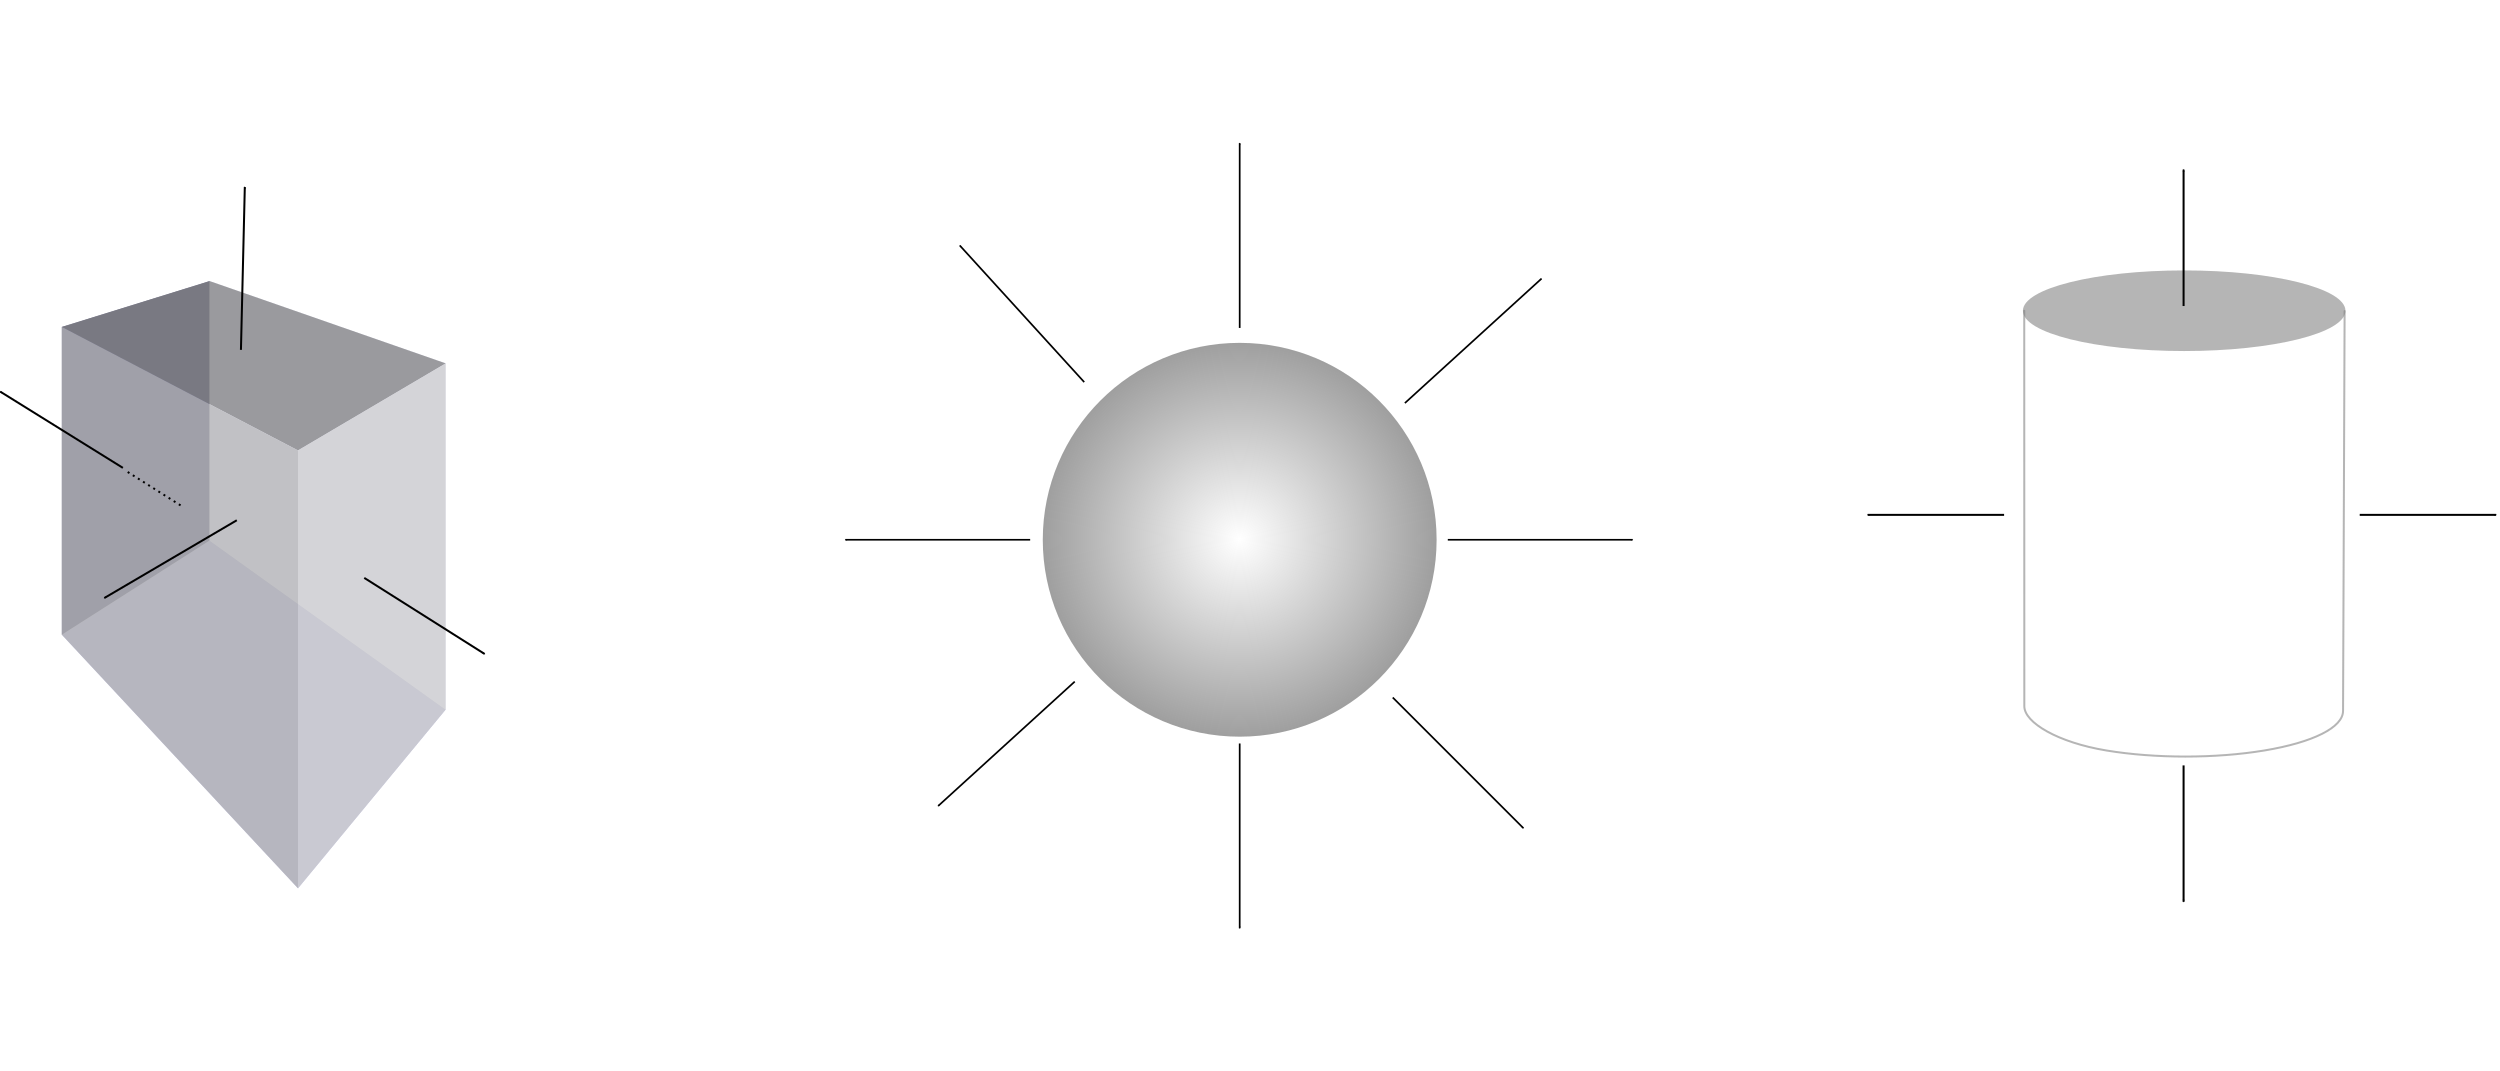 <?xml version="1.0" encoding="UTF-8" standalone="no"?>
<!-- Created with Inkscape (http://www.inkscape.org/) -->

<svg
   xmlns:dc="http://purl.org/dc/elements/1.1/"
   xmlns:cc="http://creativecommons.org/ns#"
   xmlns:rdf="http://www.w3.org/1999/02/22-rdf-syntax-ns#"
   xmlns:svg="http://www.w3.org/2000/svg"
   xmlns="http://www.w3.org/2000/svg"
   xmlns:xlink="http://www.w3.org/1999/xlink"
   xmlns:sodipodi="http://sodipodi.sourceforge.net/DTD/sodipodi-0.dtd"
   xmlns:inkscape="http://www.inkscape.org/namespaces/inkscape"
   width="350mm"
   height="150mm"
   viewBox="0 0 1240.158 531.496"
   id="svg13389"
   version="1.1"
   inkscape:version="0.91 r"
   sodipodi:docname="davectors.svg">
  <defs
     id="defs13391">
    <marker
       inkscape:stockid="Arrow1Mend"
       orient="auto"
       refY="0.0"
       refX="0.0"
       id="marker4471"
       style="overflow:visible;"
       inkscape:isstock="true">
      <path
         id="path4224"
         d="M 0.0,0.0 L 5.0,-5.0 L -12.5,0.0 L 5.0,5.0 L 0.0,0.0 z "
         style="fill-rule:evenodd;stroke:#000000;stroke-width:1pt;stroke-opacity:1;fill:#000000;fill-opacity:1"
         transform="scale(0.4) rotate(180) translate(10,0)" />
    </marker>
    <marker
       inkscape:isstock="true"
       style="overflow:visible"
       id="marker24476"
       refX="0"
       refY="0"
       orient="auto"
       inkscape:stockid="Arrow1Mend">
      <path
         transform="matrix(-0.4,0,0,-0.4,-4,0)"
         style="fill:#000000;fill-opacity:1;fill-rule:evenodd;stroke:#000000;stroke-width:1pt;stroke-opacity:1"
         d="M 0,0 5,-5 -12.5,0 5,5 0,0 Z"
         id="path24478"
         inkscape:connector-curvature="0" />
    </marker>
    <marker
       inkscape:isstock="true"
       style="overflow:visible"
       id="marker21415"
       refX="0"
       refY="0"
       orient="auto"
       inkscape:stockid="Arrow1Mend">
      <path
         transform="matrix(-0.4,0,0,-0.4,-4,0)"
         style="fill:#000000;fill-opacity:1;fill-rule:evenodd;stroke:#000000;stroke-width:1pt;stroke-opacity:1"
         d="M 0,0 5,-5 -12.5,0 5,5 0,0 Z"
         id="path21417"
         inkscape:connector-curvature="0" />
    </marker>
    <linearGradient
       inkscape:collect="always"
       id="linearGradient16298">
      <stop
         id="stop16302"
         offset="0"
         style="stop-color:#808080;stop-opacity:0;" />
      <stop
         id="stop16300"
         offset="1"
         style="stop-color:#808080;stop-opacity:1;" />
    </linearGradient>
    <marker
       inkscape:isstock="true"
       style="overflow:visible"
       id="marker4790"
       refX="0"
       refY="0"
       orient="auto"
       inkscape:stockid="Arrow1Mend">
      <path
         transform="matrix(-0.4,0,0,-0.4,-4,0)"
         style="fill:#000000;fill-opacity:1;fill-rule:evenodd;stroke:#000000;stroke-width:1pt;stroke-opacity:1"
         d="M 0,0 5,-5 -12.5,0 5,5 0,0 Z"
         id="path4792"
         inkscape:connector-curvature="0" />
    </marker>
    <marker
       inkscape:isstock="true"
       style="overflow:visible"
       id="marker4616"
       refX="0"
       refY="0"
       orient="auto"
       inkscape:stockid="Arrow1Mend">
      <path
         transform="matrix(-0.4,0,0,-0.4,-4,0)"
         style="fill:#000000;fill-opacity:1;fill-rule:evenodd;stroke:#000000;stroke-width:1pt;stroke-opacity:1"
         d="M 0,0 5,-5 -12.5,0 5,5 0,0 Z"
         id="path4618"
         inkscape:connector-curvature="0" />
    </marker>
    <marker
       inkscape:stockid="Arrow1Mend"
       orient="auto"
       refY="0"
       refX="0"
       id="marker4442"
       style="overflow:visible"
       inkscape:isstock="true">
      <path
         id="path4444"
         d="M 0,0 5,-5 -12.5,0 5,5 0,0 Z"
         style="fill:#000000;fill-opacity:1;fill-rule:evenodd;stroke:#000000;stroke-width:1pt;stroke-opacity:1"
         transform="matrix(-0.4,0,0,-0.4,-4,0)"
         inkscape:connector-curvature="0" />
    </marker>
    <marker
       inkscape:stockid="Arrow1Mend"
       orient="auto"
       refY="0"
       refX="0"
       id="Arrow1Mend"
       style="overflow:visible"
       inkscape:isstock="true"
       inkscape:collect="always">
      <path
         id="path4167"
         d="M 0,0 5,-5 -12.5,0 5,5 0,0 Z"
         style="fill:#000000;fill-opacity:1;fill-rule:evenodd;stroke:#000000;stroke-width:1pt;stroke-opacity:1"
         transform="matrix(-0.4,0,0,-0.4,-4,0)"
         inkscape:connector-curvature="0" />
    </marker>
    <marker
       inkscape:stockid="Arrow1Lstart"
       orient="auto"
       refY="0"
       refX="0"
       id="Arrow1Lstart"
       style="overflow:visible"
       inkscape:isstock="true">
      <path
         id="path4158"
         d="M 0,0 5,-5 -12.5,0 5,5 0,0 Z"
         style="fill:#000000;fill-opacity:1;fill-rule:evenodd;stroke:#000000;stroke-width:1pt;stroke-opacity:1"
         transform="matrix(0.8,0,0,0.8,10,0)"
         inkscape:connector-curvature="0" />
    </marker>
    <inkscape:perspective
       sodipodi:type="inkscape:persp3d"
       inkscape:vp_x="14390.736 : 10933.598 : 0"
       inkscape:vp_y="-604.96531 : 796.25179 : 0"
       inkscape:vp_z="-2269.7367 : 19184.572 : 1"
       inkscape:persp3d-origin="9610.4713 : 14253.356 : 1"
       id="perspective13397" />
    <radialGradient
       inkscape:collect="always"
       xlink:href="#linearGradient16298"
       id="radialGradient16304"
       cx="355.574"
       cy="467.484"
       fx="355.574"
       fy="467.484"
       r="115.657"
       gradientUnits="userSpaceOnUse"
       gradientTransform="matrix(0.848,0,0,0.848,313.346,392.076)" />
    <marker
       inkscape:isstock="true"
       style="overflow:visible"
       id="marker21415-4"
       refX="0"
       refY="0"
       orient="auto"
       inkscape:stockid="Arrow1Mend">
      <path
         inkscape:connector-curvature="0"
         transform="matrix(-0.4,0,0,-0.4,-4,0)"
         style="fill:#000000;fill-opacity:1;fill-rule:evenodd;stroke:#000000;stroke-width:1pt;stroke-opacity:1"
         d="M 0,0 5,-5 -12.5,0 5,5 0,0 Z"
         id="path21417-6" />
    </marker>
  </defs>
  <sodipodi:namedview
     id="base"
     pagecolor="#ffffff"
     bordercolor="#666666"
     borderopacity="1.0"
     inkscape:pageopacity="0.0"
     inkscape:pageshadow="2"
     inkscape:zoom="0.64"
     inkscape:cx="623.69776"
     inkscape:cy="299.31765"
     inkscape:document-units="px"
     inkscape:current-layer="layer1"
     showgrid="false"
     inkscape:window-width="1855"
     inkscape:window-height="1056"
     inkscape:window-x="65"
     inkscape:window-y="24"
     inkscape:window-maximized="1"
     showguides="true" />
  <g
     inkscape:label="Layer 1"
     inkscape:groupmode="layer"
     id="layer1"
     transform="translate(0,-520.866)">
    <path
       inkscape:connector-curvature="0"
       id="path23264"
       style="fill:#afafde;fill-opacity:0.761;fill-rule:evenodd;stroke:none;stroke-width:1px;stroke-linecap:butt;stroke-linejoin:round;stroke-miterlimit:4;stroke-dasharray:13.023, 39.069;stroke-dashoffset:0;stroke-opacity:1"
       d="M 30.679,835.731 147.822,961.525 221.09,872.842 103.987,789.009 Z" />
    <path
       inkscape:connector-curvature="0"
       id="path23266"
       style="fill:#353564;fill-opacity:0.761;fill-rule:evenodd;stroke:none;stroke-width:1px;stroke-linecap:butt;stroke-linejoin:round;stroke-miterlimit:4;stroke-dasharray:13.023, 39.069;stroke-dashoffset:0;stroke-opacity:1"
       d="m 30.679,683.046 0,152.685 73.308,-46.722 0,-128.715 z" />
    <path
       inkscape:connector-curvature="0"
       id="path23268"
       style="fill:#e9e9ff;fill-opacity:0.761;fill-rule:evenodd;stroke:none;stroke-width:1px;stroke-linecap:butt;stroke-linejoin:round;stroke-miterlimit:4;stroke-dasharray:13.023, 39.069;stroke-dashoffset:0;stroke-opacity:1"
       d="m 103.987,660.294 117.103,40.824 0,171.725 -117.103,-83.834 z" />
    <path
       inkscape:connector-curvature="0"
       id="path23270"
       style="fill:#808080;fill-opacity:0.761;fill-rule:evenodd;stroke:none;stroke-width:1px;stroke-linecap:butt;stroke-linejoin:round;stroke-miterlimit:4;stroke-dasharray:13.023, 39.069;stroke-dashoffset:0;stroke-opacity:1"
       d="m 30.679,683.046 117.143,61.257 73.268,-43.185 -117.103,-40.824 z" />
    <path
       inkscape:connector-curvature="0"
       id="path23272"
       style="fill:#cccccc;fill-opacity:0.761;fill-rule:evenodd;stroke:none;stroke-width:1px;stroke-linecap:butt;stroke-linejoin:round;stroke-miterlimit:4;stroke-dasharray:13.023, 39.069;stroke-dashoffset:0;stroke-opacity:1"
       d="m 147.822,744.302 0,217.222 73.268,-88.682 0,-171.725 z" />
    <path
       inkscape:connector-curvature="0"
       id="path23274"
       style="fill:#b3b3b3;fill-opacity:0.761;fill-rule:evenodd;stroke:none;stroke-width:1px;stroke-linecap:butt;stroke-linejoin:round;stroke-miterlimit:4;stroke-dasharray:13.023, 39.069;stroke-dashoffset:0;stroke-opacity:1"
       d="m 30.679,683.046 117.143,61.257 0,217.222 L 30.679,835.731 Z" />
    <path
       style="fill:none;fill-rule:evenodd;stroke:#000000;stroke-width:1px;stroke-linecap:butt;stroke-linejoin:miter;stroke-opacity:1;marker-end:url(#marker4616)"
       d="m 119.52,694.419 1.923,-80.805"
       id="path13427"
       inkscape:connector-curvature="0" />
    <path
       style="fill:none;fill-rule:evenodd;stroke:#000000;stroke-width:1px;stroke-linecap:butt;stroke-linejoin:miter;stroke-opacity:1;marker-end:url(#marker4442)"
       d="M 117.465,778.945 51.751,817.517"
       id="path13431"
       inkscape:connector-curvature="0" />
    <path
       style="fill:none;fill-rule:evenodd;stroke:#000000;stroke-width:1px;stroke-linecap:butt;stroke-linejoin:miter;stroke-opacity:1;marker-end:url(#Arrow1Mend)"
       d="M 60.95,752.959 0.107,715.131"
       id="path13435"
       inkscape:connector-curvature="0"
       sodipodi:nodetypes="cc" />
    <path
       style="fill:none;fill-rule:evenodd;stroke:#000000;stroke-width:1;stroke-linecap:butt;stroke-linejoin:miter;stroke-miterlimit:4;stroke-dasharray:1, 2;stroke-dashoffset:0;stroke-opacity:1"
       d="m 63.358,755.01 27.143,17.143"
       id="path13437"
       inkscape:connector-curvature="0" />
    <circle
       style="opacity:0.76;fill:url(#radialGradient16304);fill-opacity:1;fill-rule:nonzero;stroke:none;stroke-width:1;stroke-linecap:round;stroke-miterlimit:4;stroke-dasharray:1, 8;stroke-dashoffset:0;stroke-opacity:0.761"
       id="path16288"
       cx="614.966"
       cy="788.625"
       r="97.684" />
    <path
       style="fill:none;fill-rule:evenodd;stroke:#000000;stroke-width:0.848px;stroke-linecap:butt;stroke-linejoin:miter;stroke-opacity:1;marker-end:url(#marker24476)"
       d="m 614.966,683.549 0,-91.686"
       id="path16310"
       inkscape:connector-curvature="0" />
    <use
       x="0"
       y="0"
       xlink:href="#path16310"
       id="use16658"
       transform="matrix(0.673,0.739,-0.739,0.673,788.179,-193.675)"
       width="100%"
       height="100%" />
    <use
       x="0"
       y="0"
       xlink:href="#use16658"
       id="use16662"
       transform="matrix(0,-1,1,0,-182.975,1407.325)"
       width="100%"
       height="100%" />
    <use
       x="0"
       y="0"
       xlink:href="#use16662"
       id="use16664"
       transform="matrix(0,-1,1,0,-177.285,1396.823)"
       width="100%"
       height="100%" />
    <use
       x="0"
       y="0"
       xlink:href="#path16310"
       id="use17338"
       transform="matrix(0,1,-1,0,1401.749,173.659)"
       width="100%"
       height="100%" />
    <use
       x="0"
       y="0"
       xlink:href="#use17338"
       id="use17340"
       transform="matrix(-1,0,0,-1,1229.223,1577.249)"
       width="100%"
       height="100%" />
    <use
       x="0"
       y="0"
       xlink:href="#use17338"
       id="use17342"
       transform="matrix(0.707,0.707,-0.707,0.707,740.672,-198.462)"
       width="100%"
       height="100%" />
    <use
       x="0"
       y="0"
       xlink:href="#path16310"
       id="use18352"
       transform="matrix(-1,0,0,-1,1229.931,1573.229)"
       width="100%"
       height="100%" />
    <g
       id="g23791"
       transform="translate(762.557,626.929)">
      <path
         sodipodi:nodetypes="sssss"
         id="path21389"
         d="m 400.932,48.077 c 0,11.046 -35.817,20 -80,20 -44.183,0 -80,-8.954 -80,-20 0,-11.046 35.817,-20 80,-20 44.183,0 80,8.954 80,20 z"
         style="opacity:0.76;fill:#808080;fill-opacity:0.761;fill-rule:nonzero;stroke:none;stroke-width:1;stroke-linecap:round;stroke-miterlimit:4;stroke-dasharray:1, 8;stroke-dashoffset:0;stroke-opacity:0.761"
         inkscape:connector-curvature="0" />
      <path
         sodipodi:nodetypes="ccsscc"
         inkscape:connector-curvature="0"
         id="path21392"
         d="m 241.593,48.113 0.04,196.185 c 0.04,8.087 16.523,17.918 40.745,21.933 24.222,4.015 54.065,4.015 78.287,0 24.222,-4.015 39.143,-11.435 39.08,-19.717 l 0.771,-198.242"
         style="fill:none;fill-rule:evenodd;stroke:#808080;stroke-width:1px;stroke-linecap:round;stroke-linejoin:miter;stroke-opacity:0.58" />
      <path
         inkscape:connector-curvature="0"
         id="path21407"
         d="m 320.638,45.745 0,-67.68"
         style="fill:none;fill-rule:evenodd;stroke:#000000;stroke-width:1px;stroke-linecap:butt;stroke-linejoin:miter;stroke-opacity:1;marker-end:url(#marker21415)" />
      <use
         height="100%"
         width="100%"
         transform="matrix(-1,0,0,-1,641.275,319.37)"
         id="use23244"
         xlink:href="#path21407"
         y="0"
         x="0" />
      <use
         height="100%"
         width="100%"
         transform="matrix(0,-1,1,0,134.386,469.979)"
         id="use23246"
         xlink:href="#use23244"
         y="0"
         x="0" />
      <use
         height="100%"
         width="100%"
         transform="matrix(-1,0,0,-1,639.61,298.682)"
         id="use23248"
         xlink:href="#use23246"
         y="0"
         x="0" />
    </g>
    <path
       style="fill:none;fill-rule:evenodd;stroke:#000000;stroke-width:1;stroke-linecap:butt;stroke-linejoin:miter;stroke-opacity:1;stroke-miterlimit:4;stroke-dasharray:none;marker-end:url(#marker4471)"
       d="m 180.693,807.536 59.723,37.745"
       id="path4209"
       inkscape:connector-curvature="0"
       sodipodi:nodetypes="cc" />
  </g>
</svg>
